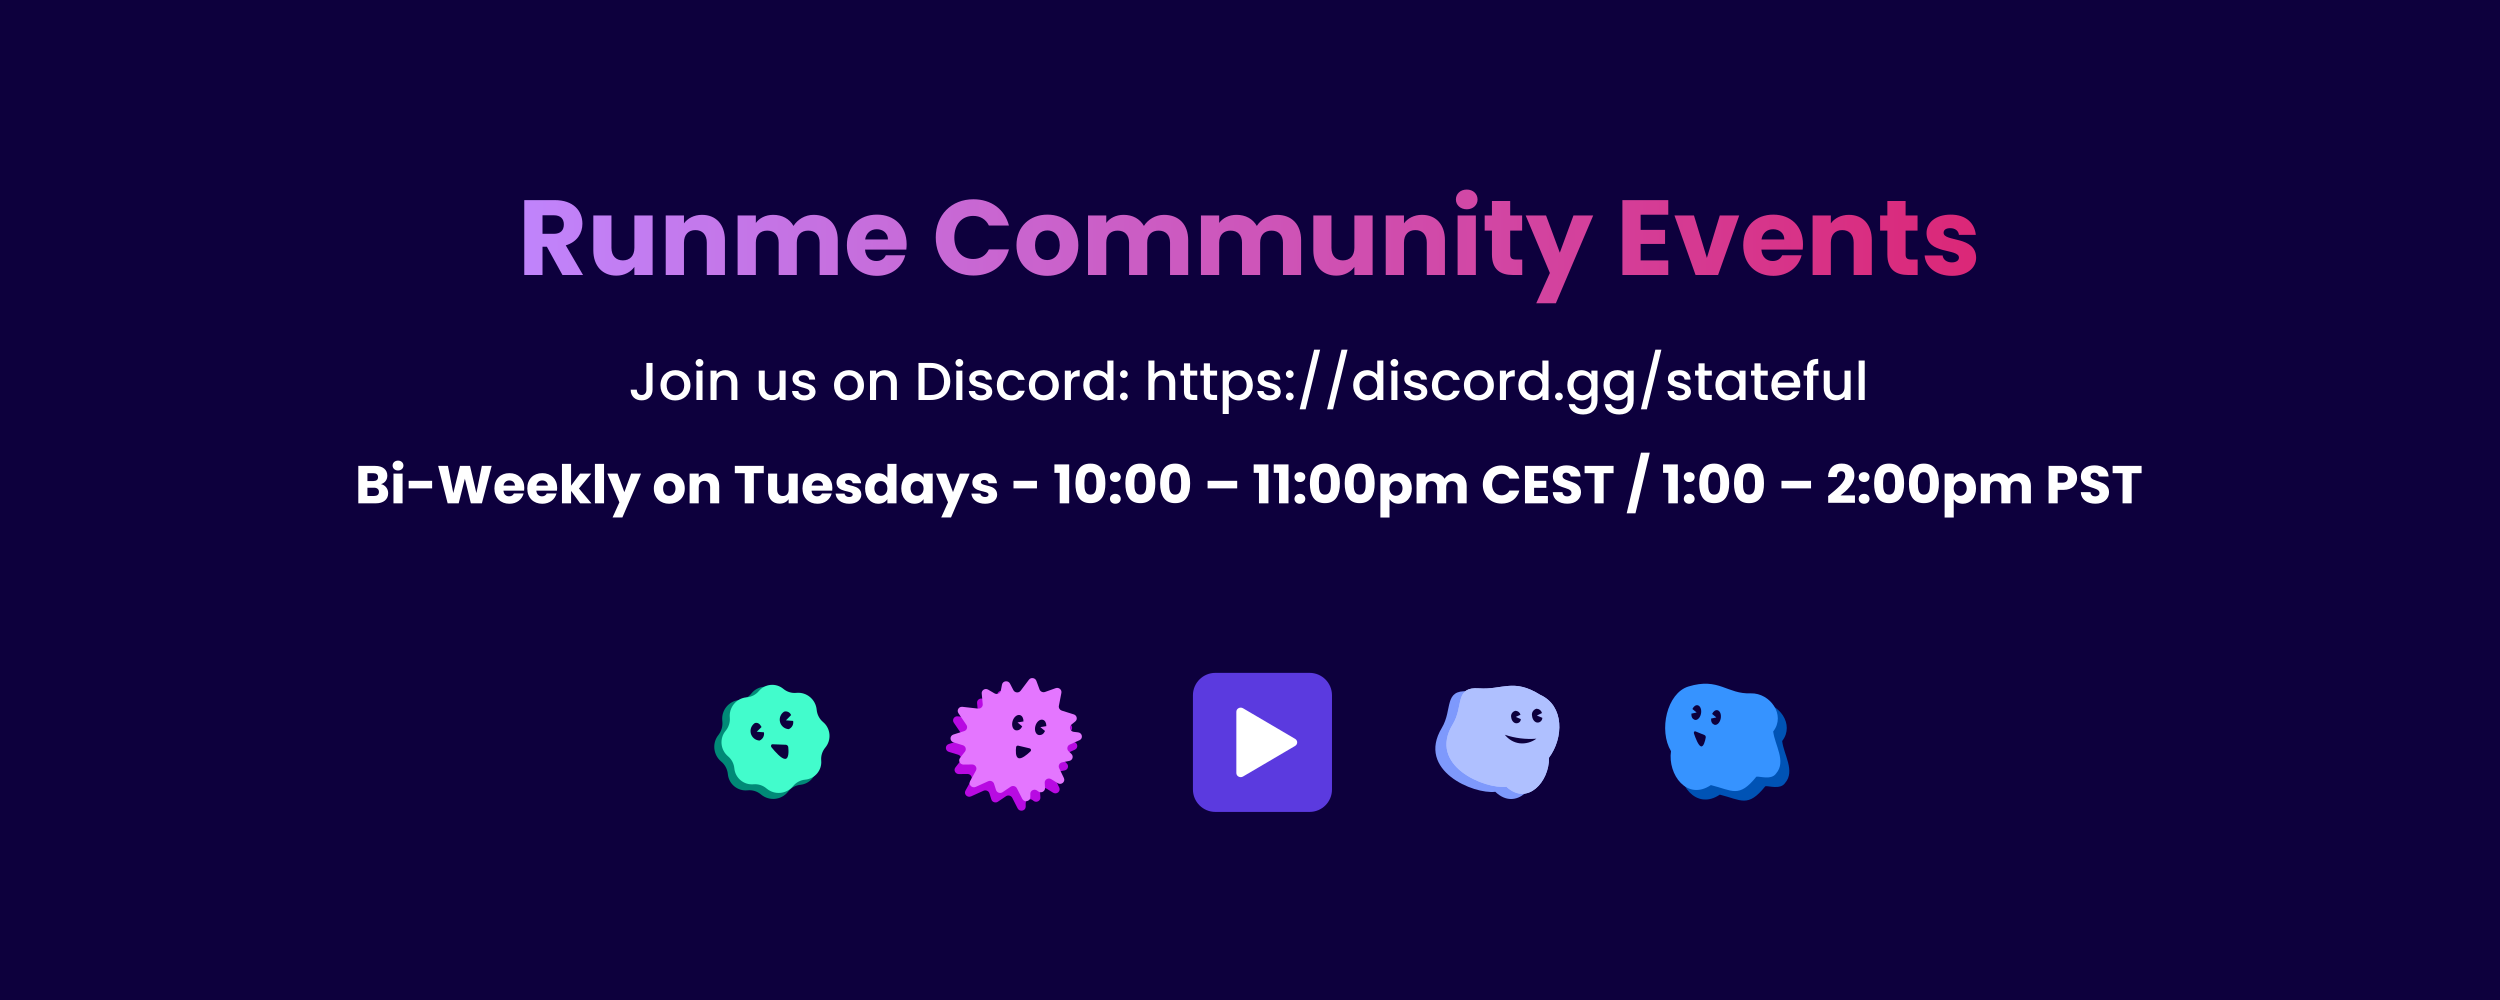 <svg width="1500" viewBox="0 0 1500 600" fill="none" xmlns="http://www.w3.org/2000/svg">
  <rect width="1500" height="600" fill="#0D003D" />
  <path d="M338.306 134.664C338.306 138.184 336.386 140.296 332.29 140.296H325.506V129.16H332.29C336.386 129.16 338.306 131.336 338.306 134.664ZM314.562 120.072V165H325.506V148.04H328.13L337.474 165H349.826L339.458 147.208C346.37 145.16 349.442 139.848 349.442 134.216C349.442 126.408 343.938 120.072 332.93 120.072H314.562ZM391.576 129.288H380.632V148.68C380.632 153.544 377.944 156.232 373.72 156.232C369.624 156.232 366.872 153.544 366.872 148.68V129.288H355.992V150.152C355.992 159.688 361.56 165.384 369.816 165.384C374.616 165.384 378.456 163.208 380.632 160.136V165H391.576V129.288ZM424.077 165H434.957V144.136C434.957 134.536 429.453 128.904 421.197 128.904C416.397 128.904 412.557 131.016 410.381 134.024V129.288H399.437V165H410.381V145.608C410.381 140.744 413.069 138.056 417.229 138.056C421.389 138.056 424.077 140.744 424.077 145.608V165ZM491.778 165H502.658V144.136C502.658 134.536 496.962 128.904 488.13 128.904C482.946 128.904 478.466 131.784 476.098 135.56C473.666 131.272 469.314 128.904 463.938 128.904C459.266 128.904 455.618 130.888 453.506 133.768V129.288H442.562V165H453.506V145.608C453.506 140.936 456.194 138.376 460.354 138.376C464.514 138.376 467.202 140.936 467.202 145.608V165H478.082V145.608C478.082 140.936 480.77 138.376 484.93 138.376C489.09 138.376 491.778 140.936 491.778 145.608V165ZM526.056 137.544C529.704 137.544 532.776 139.784 532.776 143.688H519.08C519.72 139.72 522.472 137.544 526.056 137.544ZM543.144 153.16H531.496C530.6 155.08 528.872 156.616 525.8 156.616C522.28 156.616 519.4 154.44 519.016 149.768H543.784C543.912 148.68 543.976 147.592 543.976 146.568C543.976 135.688 536.616 128.776 526.184 128.776C515.56 128.776 508.136 135.816 508.136 147.144C508.136 158.472 515.688 165.512 526.184 165.512C535.08 165.512 541.416 160.136 543.144 153.16ZM561.456 142.472C561.456 155.912 570.8 165.32 584.048 165.32C594.736 165.32 602.8 159.368 605.36 149.64H593.328C591.472 153.48 588.08 155.4 583.92 155.4C577.2 155.4 572.592 150.408 572.592 142.472C572.592 134.536 577.2 129.544 583.92 129.544C588.08 129.544 591.472 131.464 593.328 135.304H605.36C602.8 125.576 594.736 119.56 584.048 119.56C570.8 119.56 561.456 129.032 561.456 142.472ZM647.006 147.144C647.006 135.816 638.942 128.776 628.446 128.776C618.014 128.776 609.886 135.816 609.886 147.144C609.886 158.472 617.822 165.512 628.318 165.512C638.814 165.512 647.006 158.472 647.006 147.144ZM621.022 147.144C621.022 141.064 624.478 138.248 628.446 138.248C632.286 138.248 635.87 141.064 635.87 147.144C635.87 153.16 632.222 156.04 628.318 156.04C624.35 156.04 621.022 153.16 621.022 147.144ZM702.028 165H712.908V144.136C712.908 134.536 707.212 128.904 698.38 128.904C693.196 128.904 688.716 131.784 686.348 135.56C683.916 131.272 679.564 128.904 674.188 128.904C669.516 128.904 665.868 130.888 663.756 133.768V129.288H652.812V165H663.756V145.608C663.756 140.936 666.444 138.376 670.604 138.376C674.764 138.376 677.452 140.936 677.452 145.608V165H688.332V145.608C688.332 140.936 691.02 138.376 695.18 138.376C699.34 138.376 702.028 140.936 702.028 145.608V165ZM769.778 165H780.658V144.136C780.658 134.536 774.962 128.904 766.13 128.904C760.946 128.904 756.466 131.784 754.098 135.56C751.666 131.272 747.314 128.904 741.938 128.904C737.266 128.904 733.618 130.888 731.506 133.768V129.288H720.562V165H731.506V145.608C731.506 140.936 734.194 138.376 738.354 138.376C742.514 138.376 745.202 140.936 745.202 145.608V165H756.082V145.608C756.082 140.936 758.77 138.376 762.93 138.376C767.09 138.376 769.778 140.936 769.778 145.608V165ZM823.576 129.288H812.632V148.68C812.632 153.544 809.944 156.232 805.72 156.232C801.624 156.232 798.872 153.544 798.872 148.68V129.288H787.992V150.152C787.992 159.688 793.56 165.384 801.816 165.384C806.616 165.384 810.456 163.208 812.632 160.136V165H823.576V129.288ZM856.077 165H866.957V144.136C866.957 134.536 861.453 128.904 853.197 128.904C848.397 128.904 844.557 131.016 842.381 134.024V129.288H831.437V165H842.381V145.608C842.381 140.744 845.069 138.056 849.229 138.056C853.389 138.056 856.077 140.744 856.077 145.608V165ZM874.562 165H885.506V129.288H874.562V165ZM880.066 125.576C883.906 125.576 886.53 122.952 886.53 119.688C886.53 116.36 883.906 113.736 880.066 113.736C876.162 113.736 873.538 116.36 873.538 119.688C873.538 122.952 876.162 125.576 880.066 125.576ZM895.165 152.584C895.165 161.864 900.349 165 907.773 165H913.341V155.72H909.437C907.005 155.72 906.109 154.824 906.109 152.712V138.376H913.277V129.288H906.109V120.584H895.165V129.288H890.813V138.376H895.165V152.584ZM935.885 151.624L927.629 129.288H915.405L929.933 163.784L921.741 181.96H933.517L955.917 129.288H944.077L935.885 151.624ZM1000.96 120.072H973.437V165H1000.96V156.232H984.381V146.376H999.037V137.928H984.381V128.84H1000.96V120.072ZM1004.67 129.288L1017.34 165H1030.85L1043.52 129.288H1031.87L1024.13 154.76L1016.38 129.288H1004.67ZM1063.87 137.544C1067.52 137.544 1070.59 139.784 1070.59 143.688H1056.89C1057.53 139.72 1060.28 137.544 1063.87 137.544ZM1080.96 153.16H1069.31C1068.41 155.08 1066.68 156.616 1063.61 156.616C1060.09 156.616 1057.21 154.44 1056.83 149.768H1081.6C1081.72 148.68 1081.79 147.592 1081.79 146.568C1081.79 135.688 1074.43 128.776 1064 128.776C1053.37 128.776 1045.95 135.816 1045.95 147.144C1045.95 158.472 1053.5 165.512 1064 165.512C1072.89 165.512 1079.23 160.136 1080.96 153.16ZM1112.2 165H1123.08V144.136C1123.08 134.536 1117.58 128.904 1109.32 128.904C1104.52 128.904 1100.68 131.016 1098.51 134.024V129.288H1087.56V165H1098.51V145.608C1098.51 140.744 1101.19 138.056 1105.35 138.056C1109.51 138.056 1112.2 140.744 1112.2 145.608V165ZM1132.41 152.584C1132.41 161.864 1137.6 165 1145.02 165H1150.59V155.72H1146.69C1144.25 155.72 1143.36 154.824 1143.36 152.712V138.376H1150.53V129.288H1143.36V120.584H1132.41V129.288H1128.06V138.376H1132.41V152.584ZM1185.68 154.632C1185.49 141.32 1166.16 145.352 1166.16 139.656C1166.16 137.928 1167.57 136.904 1170.13 136.904C1173.2 136.904 1175.05 138.504 1175.37 140.936H1185.49C1184.78 133.896 1179.66 128.776 1170.45 128.776C1161.1 128.776 1155.92 133.768 1155.92 139.848C1155.92 152.968 1175.37 148.808 1175.37 154.568C1175.37 156.168 1173.9 157.448 1171.09 157.448C1168.08 157.448 1165.84 155.784 1165.58 153.288H1154.77C1155.28 160.2 1161.68 165.512 1171.21 165.512C1180.17 165.512 1185.68 160.84 1185.68 154.632Z" fill="url(#paint0_linear_564_3138)" />
  <path d="M387.848 233.792C387.848 235.648 386.92 236.992 384.968 236.992C383.016 236.992 382.12 235.648 382.088 233.792H378.408C378.408 237.824 381.128 240.224 384.968 240.224C388.808 240.224 391.528 237.824 391.528 233.792V217.76H387.848V233.792ZM414.263 231.168C414.263 225.632 410.295 222.08 405.271 222.08C400.247 222.08 396.279 225.632 396.279 231.168C396.279 236.704 400.087 240.288 405.111 240.288C410.167 240.288 414.263 236.704 414.263 231.168ZM399.991 231.168C399.991 227.168 402.455 225.248 405.207 225.248C407.927 225.248 410.519 227.168 410.519 231.168C410.519 235.168 407.831 237.12 405.111 237.12C402.359 237.12 399.991 235.168 399.991 231.168ZM417.869 240H421.517V222.368H417.869V240ZM419.725 220.032C421.005 220.032 422.029 219.008 422.029 217.696C422.029 216.384 421.005 215.36 419.725 215.36C418.413 215.36 417.389 216.384 417.389 217.696C417.389 219.008 418.413 220.032 419.725 220.032ZM438.818 240H442.434V229.6C442.434 224.672 439.33 222.08 435.202 222.08C433.09 222.08 431.138 222.944 429.954 224.384V222.368H426.306V240H429.954V230.144C429.954 226.912 431.714 225.248 434.402 225.248C437.058 225.248 438.818 226.912 438.818 230.144V240ZM471.368 222.368H467.72V232.192C467.72 235.424 465.96 237.088 463.272 237.088C460.616 237.088 458.856 235.424 458.856 232.192V222.368H455.24V232.736C455.24 237.664 458.376 240.256 462.504 240.256C464.584 240.256 466.568 239.392 467.72 237.888V240H471.368V222.368ZM489.333 235.072C489.141 228.704 479.189 230.688 479.189 227.136C479.189 225.952 480.213 225.152 482.165 225.152C484.149 225.152 485.333 226.208 485.461 227.744H489.109C488.917 224.224 486.293 222.08 482.293 222.08C478.133 222.08 475.509 224.352 475.509 227.168C475.509 233.632 485.749 231.648 485.749 235.104C485.749 236.32 484.629 237.216 482.517 237.216C480.501 237.216 479.125 236.032 478.997 234.592H475.221C475.381 237.792 478.357 240.288 482.581 240.288C486.741 240.288 489.333 238.048 489.333 235.072ZM518.388 231.168C518.388 225.632 514.42 222.08 509.396 222.08C504.372 222.08 500.404 225.632 500.404 231.168C500.404 236.704 504.212 240.288 509.236 240.288C514.292 240.288 518.388 236.704 518.388 231.168ZM504.116 231.168C504.116 227.168 506.58 225.248 509.332 225.248C512.052 225.248 514.644 227.168 514.644 231.168C514.644 235.168 511.956 237.12 509.236 237.12C506.484 237.12 504.116 235.168 504.116 231.168ZM534.506 240H538.122V229.6C538.122 224.672 535.018 222.08 530.89 222.08C528.778 222.08 526.826 222.944 525.642 224.384V222.368H521.994V240H525.642V230.144C525.642 226.912 527.402 225.248 530.09 225.248C532.746 225.248 534.506 226.912 534.506 230.144V240ZM558.352 217.76H551.088V240H558.352C565.488 240 570.16 235.808 570.16 228.96C570.16 222.08 565.488 217.76 558.352 217.76ZM554.736 237.024V220.736H558.352C563.6 220.736 566.416 223.872 566.416 228.96C566.416 234.016 563.6 237.024 558.352 237.024H554.736ZM573.775 240H577.423V222.368H573.775V240ZM575.631 220.032C576.911 220.032 577.935 219.008 577.935 217.696C577.935 216.384 576.911 215.36 575.631 215.36C574.319 215.36 573.295 216.384 573.295 217.696C573.295 219.008 574.319 220.032 575.631 220.032ZM595.365 235.072C595.173 228.704 585.221 230.688 585.221 227.136C585.221 225.952 586.245 225.152 588.197 225.152C590.181 225.152 591.365 226.208 591.493 227.744H595.141C594.949 224.224 592.325 222.08 588.325 222.08C584.165 222.08 581.541 224.352 581.541 227.168C581.541 233.632 591.781 231.648 591.781 235.104C591.781 236.32 590.661 237.216 588.549 237.216C586.533 237.216 585.157 236.032 585.029 234.592H581.253C581.413 237.792 584.389 240.288 588.613 240.288C592.773 240.288 595.365 238.048 595.365 235.072ZM598.09 231.168C598.09 236.704 601.674 240.288 606.73 240.288C611.05 240.288 613.866 237.888 614.858 234.432H610.922C610.25 236.256 608.906 237.216 606.73 237.216C603.786 237.216 601.834 235.04 601.834 231.168C601.834 227.328 603.786 225.152 606.73 225.152C608.906 225.152 610.314 226.24 610.922 227.936H614.858C613.866 224.224 611.05 222.08 606.73 222.08C601.674 222.08 598.09 225.664 598.09 231.168ZM635.294 231.168C635.294 225.632 631.326 222.08 626.302 222.08C621.278 222.08 617.31 225.632 617.31 231.168C617.31 236.704 621.118 240.288 626.142 240.288C631.198 240.288 635.294 236.704 635.294 231.168ZM621.022 231.168C621.022 227.168 623.486 225.248 626.238 225.248C628.958 225.248 631.55 227.168 631.55 231.168C631.55 235.168 628.862 237.12 626.142 237.12C623.39 237.12 621.022 235.168 621.022 231.168ZM642.548 230.72C642.548 226.976 644.212 225.856 646.9 225.856H647.828V222.08C645.332 222.08 643.572 223.168 642.548 224.928V222.368H638.9V240H642.548V230.72ZM649.965 231.104C649.965 236.544 653.645 240.288 658.285 240.288C661.165 240.288 663.277 238.944 664.397 237.344V240H668.077V216.32H664.397V224.832C663.053 223.168 660.621 222.08 658.317 222.08C653.645 222.08 649.965 225.664 649.965 231.104ZM664.397 231.168C664.397 234.976 661.805 237.12 659.053 237.12C656.333 237.12 653.709 234.912 653.709 231.104C653.709 227.296 656.333 225.248 659.053 225.248C661.805 225.248 664.397 227.392 664.397 231.168ZM676.645 237.888C676.645 236.576 675.621 235.552 674.341 235.552C673.029 235.552 672.005 236.576 672.005 237.888C672.005 239.2 673.029 240.224 674.341 240.224C675.621 240.224 676.645 239.2 676.645 237.888ZM676.645 224.448C676.645 223.136 675.621 222.112 674.341 222.112C673.029 222.112 672.005 223.136 672.005 224.448C672.005 225.76 673.029 226.784 674.341 226.784C675.621 226.784 676.645 225.76 676.645 224.448ZM689.025 240H692.673V230.144C692.673 226.912 694.433 225.248 697.121 225.248C699.777 225.248 701.537 226.912 701.537 230.144V240H705.153V229.6C705.153 224.672 702.081 222.08 698.145 222.08C695.873 222.08 693.889 222.944 692.673 224.416V216.32H689.025V240ZM710.382 235.104C710.382 238.688 712.334 240 715.47 240H718.35V236.96H716.11C714.574 236.96 714.062 236.416 714.062 235.104V225.344H718.35V222.368H714.062V217.984H710.382V222.368H708.302V225.344H710.382V235.104ZM722.289 235.104C722.289 238.688 724.241 240 727.377 240H730.257V236.96H728.017C726.481 236.96 725.969 236.416 725.969 235.104V225.344H730.257V222.368H725.969V217.984H722.289V222.368H720.209V225.344H722.289V235.104ZM737.267 224.96V222.368H733.619V248.384H737.267V237.44C738.419 238.816 740.499 240.288 743.411 240.288C748.051 240.288 751.699 236.544 751.699 231.104C751.699 225.664 748.051 222.08 743.411 222.08C740.531 222.08 738.387 223.488 737.267 224.96ZM747.987 231.104C747.987 234.912 745.363 237.12 742.611 237.12C739.891 237.12 737.267 234.976 737.267 231.168C737.267 227.392 739.891 225.248 742.611 225.248C745.363 225.248 747.987 227.296 747.987 231.104ZM768.458 235.072C768.266 228.704 758.314 230.688 758.314 227.136C758.314 225.952 759.338 225.152 761.29 225.152C763.274 225.152 764.458 226.208 764.586 227.744H768.234C768.042 224.224 765.418 222.08 761.418 222.08C757.258 222.08 754.634 224.352 754.634 227.168C754.634 233.632 764.874 231.648 764.874 235.104C764.874 236.32 763.754 237.216 761.642 237.216C759.626 237.216 758.25 236.032 758.122 234.592H754.346C754.506 237.792 757.482 240.288 761.706 240.288C765.866 240.288 768.458 238.048 768.458 235.072ZM776.176 237.888C776.176 236.576 775.152 235.552 773.872 235.552C772.56 235.552 771.536 236.576 771.536 237.888C771.536 239.2 772.56 240.224 773.872 240.224C775.152 240.224 776.176 239.2 776.176 237.888ZM776.176 224.448C776.176 223.136 775.152 222.112 773.872 222.112C772.56 222.112 771.536 223.136 771.536 224.448C771.536 225.76 772.56 226.784 773.872 226.784C775.152 226.784 776.176 225.76 776.176 224.448ZM779.796 245.6H783.38L792.084 209.792H788.468L779.796 245.6ZM796.233 245.6H799.817L808.521 209.792H804.905L796.233 245.6ZM811.903 231.104C811.903 236.544 815.583 240.288 820.223 240.288C823.103 240.288 825.215 238.944 826.335 237.344V240H830.015V216.32H826.335V224.832C824.991 223.168 822.559 222.08 820.255 222.08C815.583 222.08 811.903 225.664 811.903 231.104ZM826.335 231.168C826.335 234.976 823.743 237.12 820.991 237.12C818.271 237.12 815.647 234.912 815.647 231.104C815.647 227.296 818.271 225.248 820.991 225.248C823.743 225.248 826.335 227.392 826.335 231.168ZM834.806 240H838.454V222.368H834.806V240ZM836.662 220.032C837.942 220.032 838.966 219.008 838.966 217.696C838.966 216.384 837.942 215.36 836.662 215.36C835.35 215.36 834.326 216.384 834.326 217.696C834.326 219.008 835.35 220.032 836.662 220.032ZM856.396 235.072C856.204 228.704 846.252 230.688 846.252 227.136C846.252 225.952 847.276 225.152 849.228 225.152C851.212 225.152 852.396 226.208 852.524 227.744H856.172C855.98 224.224 853.356 222.08 849.356 222.08C845.196 222.08 842.572 224.352 842.572 227.168C842.572 233.632 852.812 231.648 852.812 235.104C852.812 236.32 851.692 237.216 849.58 237.216C847.564 237.216 846.188 236.032 846.06 234.592H842.284C842.444 237.792 845.42 240.288 849.644 240.288C853.804 240.288 856.396 238.048 856.396 235.072ZM859.122 231.168C859.122 236.704 862.706 240.288 867.762 240.288C872.082 240.288 874.898 237.888 875.89 234.432H871.954C871.282 236.256 869.938 237.216 867.762 237.216C864.818 237.216 862.866 235.04 862.866 231.168C862.866 227.328 864.818 225.152 867.762 225.152C869.938 225.152 871.346 226.24 871.954 227.936H875.89C874.898 224.224 872.082 222.08 867.762 222.08C862.706 222.08 859.122 225.664 859.122 231.168ZM896.325 231.168C896.325 225.632 892.357 222.08 887.333 222.08C882.309 222.08 878.341 225.632 878.341 231.168C878.341 236.704 882.149 240.288 887.173 240.288C892.229 240.288 896.325 236.704 896.325 231.168ZM882.053 231.168C882.053 227.168 884.517 225.248 887.269 225.248C889.989 225.248 892.581 227.168 892.581 231.168C892.581 235.168 889.893 237.12 887.173 237.12C884.421 237.12 882.053 235.168 882.053 231.168ZM903.579 230.72C903.579 226.976 905.243 225.856 907.931 225.856H908.859V222.08C906.363 222.08 904.603 223.168 903.579 224.928V222.368H899.931V240H903.579V230.72ZM910.997 231.104C910.997 236.544 914.677 240.288 919.317 240.288C922.197 240.288 924.309 238.944 925.429 237.344V240H929.109V216.32H925.429V224.832C924.085 223.168 921.653 222.08 919.349 222.08C914.677 222.08 910.997 225.664 910.997 231.104ZM925.429 231.168C925.429 234.976 922.837 237.12 920.085 237.12C917.365 237.12 914.741 234.912 914.741 231.104C914.741 227.296 917.365 225.248 920.085 225.248C922.837 225.248 925.429 227.392 925.429 231.168ZM937.676 237.888C937.676 236.576 936.652 235.552 935.372 235.552C934.06 235.552 933.036 236.576 933.036 237.888C933.036 239.2 934.06 240.224 935.372 240.224C936.652 240.224 937.676 239.2 937.676 237.888ZM940.403 231.104C940.403 236.544 944.083 240.288 948.723 240.288C951.603 240.288 953.715 238.848 954.835 237.344V240.288C954.835 243.808 952.723 245.536 949.907 245.536C947.379 245.536 945.427 244.288 944.883 242.464H941.267C941.715 246.368 945.203 248.704 949.907 248.704C955.411 248.704 958.515 245.088 958.515 240.288V222.368H954.835V224.928C953.747 223.424 951.603 222.08 948.723 222.08C944.083 222.08 940.403 225.664 940.403 231.104ZM954.835 231.168C954.835 234.976 952.243 237.12 949.491 237.12C946.771 237.12 944.147 234.912 944.147 231.104C944.147 227.296 946.771 225.248 949.491 225.248C952.243 225.248 954.835 227.392 954.835 231.168ZM962.09 231.104C962.09 236.544 965.77 240.288 970.41 240.288C973.29 240.288 975.402 238.848 976.522 237.344V240.288C976.522 243.808 974.41 245.536 971.594 245.536C969.066 245.536 967.114 244.288 966.57 242.464H962.954C963.402 246.368 966.89 248.704 971.594 248.704C977.098 248.704 980.202 245.088 980.202 240.288V222.368H976.522V224.928C975.434 223.424 973.29 222.08 970.41 222.08C965.77 222.08 962.09 225.664 962.09 231.104ZM976.522 231.168C976.522 234.976 973.93 237.12 971.178 237.12C968.458 237.12 965.834 234.912 965.834 231.104C965.834 227.296 968.458 225.248 971.178 225.248C973.93 225.248 976.522 227.392 976.522 231.168ZM984.546 245.6H988.13L996.834 209.792H993.218L984.546 245.6ZM1014.58 235.072C1014.39 228.704 1004.44 230.688 1004.44 227.136C1004.44 225.952 1005.46 225.152 1007.42 225.152C1009.4 225.152 1010.58 226.208 1010.71 227.744H1014.36C1014.17 224.224 1011.54 222.08 1007.54 222.08C1003.38 222.08 1000.76 224.352 1000.76 227.168C1000.76 233.632 1011 231.648 1011 235.104C1011 236.32 1009.88 237.216 1007.77 237.216C1005.75 237.216 1004.38 236.032 1004.25 234.592H1000.47C1000.63 237.792 1003.61 240.288 1007.83 240.288C1011.99 240.288 1014.58 238.048 1014.58 235.072ZM1019.1 235.104C1019.1 238.688 1021.05 240 1024.19 240H1027.07V236.96H1024.83C1023.29 236.96 1022.78 236.416 1022.78 235.104V225.344H1027.07V222.368H1022.78V217.984H1019.1V222.368H1017.02V225.344H1019.1V235.104ZM1029.22 231.104C1029.22 236.544 1032.9 240.288 1037.47 240.288C1040.42 240.288 1042.53 238.88 1043.65 237.376V240H1047.33V222.368H1043.65V224.928C1042.56 223.488 1040.51 222.08 1037.54 222.08C1032.9 222.08 1029.22 225.664 1029.22 231.104ZM1043.65 231.168C1043.65 234.976 1041.06 237.12 1038.3 237.12C1035.58 237.12 1032.96 234.912 1032.96 231.104C1032.96 227.296 1035.58 225.248 1038.3 225.248C1041.06 225.248 1043.65 227.392 1043.65 231.168ZM1052.69 235.104C1052.69 238.688 1054.65 240 1057.78 240H1060.66V236.96H1058.42C1056.89 236.96 1056.37 236.416 1056.37 235.104V225.344H1060.66V222.368H1056.37V217.984H1052.69V222.368H1050.61V225.344H1052.69V235.104ZM1071.45 225.152C1074.17 225.152 1076.31 226.88 1076.38 229.6H1066.62C1067 226.816 1068.99 225.152 1071.45 225.152ZM1079.7 234.752H1075.77C1075.1 236.128 1073.85 237.216 1071.61 237.216C1068.92 237.216 1066.84 235.456 1066.59 232.544H1080.06C1080.15 231.936 1080.19 231.36 1080.19 230.752C1080.19 225.568 1076.63 222.08 1071.61 222.08C1066.39 222.08 1062.81 225.632 1062.81 231.168C1062.81 236.704 1066.55 240.288 1071.61 240.288C1075.93 240.288 1078.71 237.824 1079.7 234.752ZM1084.22 240H1087.9V225.344H1091.17V222.368H1087.9V221.12C1087.9 219.104 1088.67 218.336 1090.91 218.336V215.296C1086.3 215.296 1084.22 217.056 1084.22 221.12V222.368H1082.14V225.344H1084.22V240ZM1110.37 222.368H1106.72V232.192C1106.72 235.424 1104.96 237.088 1102.27 237.088C1099.62 237.088 1097.86 235.424 1097.86 232.192V222.368H1094.24V232.736C1094.24 237.664 1097.38 240.256 1101.5 240.256C1103.58 240.256 1105.57 239.392 1106.72 237.888V240H1110.37V222.368ZM1115.18 240H1118.83V216.32H1115.18V240Z" fill="white" />
  <path d="M227.368 295.152C227.368 296.752 226.312 297.584 224.488 297.584H220.456V292.624H224.424C226.248 292.624 227.368 293.552 227.368 295.152ZM226.824 286.288C226.824 287.824 225.832 288.624 224.04 288.624H220.456V283.92H224.04C225.832 283.92 226.824 284.752 226.824 286.288ZM232.904 295.888C232.904 293.328 231.208 291.024 228.584 290.48C230.76 289.84 232.392 288.08 232.392 285.36C232.392 281.808 229.672 279.536 225.096 279.536H214.984V302H225.448C230.184 302 232.904 299.6 232.904 295.888ZM236.078 302H241.55V284.144H236.078V302ZM238.83 282.288C240.75 282.288 242.062 280.976 242.062 279.344C242.062 277.68 240.75 276.368 238.83 276.368C236.878 276.368 235.566 277.68 235.566 279.344C235.566 280.976 236.878 282.288 238.83 282.288ZM245.195 293.04H259.275V288.496H245.195V293.04ZM268.59 302H275.214L278.926 287.216L282.51 302H289.134L294.99 279.536H289.102L285.838 295.888L281.998 279.536H275.982L271.982 295.888L268.75 279.536H262.894L268.59 302ZM305.606 288.272C307.43 288.272 308.966 289.392 308.966 291.344H302.118C302.438 289.36 303.814 288.272 305.606 288.272ZM314.15 296.08H308.326C307.878 297.04 307.014 297.808 305.478 297.808C303.718 297.808 302.278 296.72 302.086 294.384H314.47C314.534 293.84 314.566 293.296 314.566 292.784C314.566 287.344 310.886 283.888 305.67 283.888C300.358 283.888 296.646 287.408 296.646 293.072C296.646 298.736 300.422 302.256 305.67 302.256C310.118 302.256 313.286 299.568 314.15 296.08ZM325.325 288.272C327.149 288.272 328.685 289.392 328.685 291.344H321.837C322.157 289.36 323.533 288.272 325.325 288.272ZM333.869 296.08H328.045C327.597 297.04 326.733 297.808 325.197 297.808C323.437 297.808 321.997 296.72 321.805 294.384H334.189C334.253 293.84 334.285 293.296 334.285 292.784C334.285 287.344 330.605 283.888 325.389 283.888C320.077 283.888 316.365 287.408 316.365 293.072C316.365 298.736 320.141 302.256 325.389 302.256C329.837 302.256 333.005 299.568 333.869 296.08ZM337.172 302H342.644V294.512L348.084 302H354.868L347.38 293.104L354.804 284.144H348.052L342.644 291.408V278.32H337.172V302ZM356.953 302H362.425V278.32H356.953V302ZM374.614 295.312L370.486 284.144H364.374L371.638 301.392L367.542 310.48H373.43L384.63 284.144H378.71L374.614 295.312ZM410.862 293.072C410.862 287.408 406.83 283.888 401.582 283.888C396.366 283.888 392.302 287.408 392.302 293.072C392.302 298.736 396.27 302.256 401.518 302.256C406.766 302.256 410.862 298.736 410.862 293.072ZM397.87 293.072C397.87 290.032 399.598 288.624 401.582 288.624C403.502 288.624 405.294 290.032 405.294 293.072C405.294 296.08 403.47 297.52 401.518 297.52C399.534 297.52 397.87 296.08 397.87 293.072ZM426.085 302H431.525V291.568C431.525 286.768 428.773 283.952 424.645 283.952C422.245 283.952 420.325 285.008 419.237 286.512V284.144H413.765V302H419.237V292.304C419.237 289.872 420.581 288.528 422.661 288.528C424.741 288.528 426.085 289.872 426.085 292.304V302ZM440.893 283.92H446.845V302H452.317V283.92H458.269V279.536H440.893V283.92ZM478.647 284.144H473.175V293.84C473.175 296.272 471.831 297.616 469.719 297.616C467.671 297.616 466.295 296.272 466.295 293.84V284.144H460.855V294.576C460.855 299.344 463.639 302.192 467.767 302.192C470.167 302.192 472.087 301.104 473.175 299.568V302H478.647V284.144ZM490.45 288.272C492.274 288.272 493.81 289.392 493.81 291.344H486.962C487.282 289.36 488.658 288.272 490.45 288.272ZM498.994 296.08H493.17C492.722 297.04 491.858 297.808 490.322 297.808C488.562 297.808 487.122 296.72 486.93 294.384H499.314C499.378 293.84 499.41 293.296 499.41 292.784C499.41 287.344 495.73 283.888 490.514 283.888C485.202 283.888 481.49 287.408 481.49 293.072C481.49 298.736 485.266 302.256 490.514 302.256C494.962 302.256 498.13 299.568 498.994 296.08ZM516.793 296.816C516.697 290.16 507.033 292.176 507.033 289.328C507.033 288.464 507.737 287.952 509.017 287.952C510.553 287.952 511.481 288.752 511.641 289.968H516.697C516.345 286.448 513.785 283.888 509.177 283.888C504.505 283.888 501.913 286.384 501.913 289.424C501.913 295.984 511.641 293.904 511.641 296.784C511.641 297.584 510.905 298.224 509.497 298.224C507.993 298.224 506.873 297.392 506.745 296.144H501.337C501.593 299.6 504.793 302.256 509.561 302.256C514.041 302.256 516.793 299.92 516.793 296.816ZM519.052 293.04C519.052 298.672 522.54 302.256 526.924 302.256C529.548 302.256 531.436 301.072 532.428 299.44V302H537.9V278.32H532.428V286.608C531.34 284.976 529.292 283.888 526.924 283.888C522.54 283.888 519.052 287.408 519.052 293.04ZM532.428 293.072C532.428 295.92 530.604 297.488 528.524 297.488C526.476 297.488 524.62 295.888 524.62 293.04C524.62 290.192 526.476 288.656 528.524 288.656C530.604 288.656 532.428 290.224 532.428 293.072ZM540.771 293.04C540.771 298.672 544.259 302.256 548.611 302.256C551.267 302.256 553.155 301.04 554.147 299.472V302H559.619V284.144H554.147V286.672C553.187 285.104 551.299 283.888 548.643 283.888C544.259 283.888 540.771 287.408 540.771 293.04ZM554.147 293.072C554.147 295.92 552.323 297.488 550.243 297.488C548.195 297.488 546.339 295.888 546.339 293.04C546.339 290.192 548.195 288.656 550.243 288.656C552.323 288.656 554.147 290.224 554.147 293.072ZM571.802 295.312L567.674 284.144H561.562L568.826 301.392L564.73 310.48H570.618L581.818 284.144H575.898L571.802 295.312ZM598.293 296.816C598.197 290.16 588.533 292.176 588.533 289.328C588.533 288.464 589.237 287.952 590.517 287.952C592.053 287.952 592.981 288.752 593.141 289.968H598.197C597.845 286.448 595.285 283.888 590.677 283.888C586.005 283.888 583.413 286.384 583.413 289.424C583.413 295.984 593.141 293.904 593.141 296.784C593.141 297.584 592.405 298.224 590.997 298.224C589.493 298.224 588.373 297.392 588.245 296.144H582.837C583.093 299.6 586.293 302.256 591.061 302.256C595.541 302.256 598.293 299.92 598.293 296.816ZM608.102 293.04H622.182V288.496H608.102V293.04ZM635.813 302H641.509V278.64H632.645V283.728H635.813V302ZM645.253 290C645.253 296.912 647.589 301.904 654.245 301.904C660.901 301.904 663.237 296.912 663.237 290C663.237 283.152 660.901 278.16 654.245 278.16C647.589 278.16 645.253 283.152 645.253 290ZM657.861 290C657.861 293.712 657.477 296.784 654.245 296.784C651.013 296.784 650.629 293.712 650.629 290C650.629 286.416 651.013 283.28 654.245 283.28C657.477 283.28 657.861 286.416 657.861 290ZM672.464 299.312C672.464 297.616 671.152 296.304 669.232 296.304C667.28 296.304 665.968 297.616 665.968 299.312C665.968 300.944 667.28 302.256 669.232 302.256C671.152 302.256 672.464 300.944 672.464 299.312ZM672.464 286.288C672.464 284.592 671.152 283.28 669.232 283.28C667.28 283.28 665.968 284.592 665.968 286.288C665.968 287.92 667.28 289.232 669.232 289.232C671.152 289.232 672.464 287.92 672.464 286.288ZM675.221 290C675.221 296.912 677.557 301.904 684.213 301.904C690.869 301.904 693.205 296.912 693.205 290C693.205 283.152 690.869 278.16 684.213 278.16C677.557 278.16 675.221 283.152 675.221 290ZM687.829 290C687.829 293.712 687.445 296.784 684.213 296.784C680.981 296.784 680.597 293.712 680.597 290C680.597 286.416 680.981 283.28 684.213 283.28C687.445 283.28 687.829 286.416 687.829 290ZM696.096 290C696.096 296.912 698.432 301.904 705.088 301.904C711.744 301.904 714.08 296.912 714.08 290C714.08 283.152 711.744 278.16 705.088 278.16C698.432 278.16 696.096 283.152 696.096 290ZM708.704 290C708.704 293.712 708.32 296.784 705.088 296.784C701.856 296.784 701.472 293.712 701.472 290C701.472 286.416 701.856 283.28 705.088 283.28C708.32 283.28 708.704 286.416 708.704 290ZM724.553 293.04H742.312V288.496H724.553V293.04ZM755.376 302H761.072V278.64H752.208V283.728H755.376V302ZM767.407 302H773.103V278.64H764.239V283.728H767.407V302ZM783.182 299.312C783.182 297.616 781.87 296.304 779.95 296.304C777.998 296.304 776.686 297.616 776.686 299.312C776.686 300.944 777.998 302.256 779.95 302.256C781.87 302.256 783.182 300.944 783.182 299.312ZM783.182 286.288C783.182 284.592 781.87 283.28 779.95 283.28C777.998 283.28 776.686 284.592 776.686 286.288C776.686 287.92 777.998 289.232 779.95 289.232C781.87 289.232 783.182 287.92 783.182 286.288ZM785.94 290C785.94 296.912 788.276 301.904 794.932 301.904C801.588 301.904 803.924 296.912 803.924 290C803.924 283.152 801.588 278.16 794.932 278.16C788.276 278.16 785.94 283.152 785.94 290ZM798.548 290C798.548 293.712 798.164 296.784 794.932 296.784C791.7 296.784 791.316 293.712 791.316 290C791.316 286.416 791.7 283.28 794.932 283.28C798.164 283.28 798.548 286.416 798.548 290ZM806.815 290C806.815 296.912 809.151 301.904 815.807 301.904C822.463 301.904 824.799 296.912 824.799 290C824.799 283.152 822.463 278.16 815.807 278.16C809.151 278.16 806.815 283.152 806.815 290ZM819.423 290C819.423 293.712 819.039 296.784 815.807 296.784C812.575 296.784 812.191 293.712 812.191 290C812.191 286.416 812.575 283.28 815.807 283.28C819.039 283.28 819.423 286.416 819.423 290ZM833.706 286.672V284.144H828.234V310.512H833.706V299.504C834.698 301.008 836.586 302.256 839.21 302.256C843.594 302.256 847.082 298.672 847.082 293.04C847.082 287.408 843.594 283.888 839.21 283.888C836.586 283.888 834.698 285.104 833.706 286.672ZM841.514 293.04C841.514 295.888 839.658 297.488 837.578 297.488C835.53 297.488 833.674 295.92 833.674 293.072C833.674 290.224 835.53 288.656 837.578 288.656C839.658 288.656 841.514 290.192 841.514 293.04ZM874.561 302H880.001V291.568C880.001 286.768 877.153 283.952 872.737 283.952C870.145 283.952 867.905 285.392 866.721 287.28C865.505 285.136 863.329 283.952 860.641 283.952C858.305 283.952 856.481 284.944 855.425 286.384V284.144H849.953V302H855.425V292.304C855.425 289.968 856.769 288.688 858.849 288.688C860.929 288.688 862.273 289.968 862.273 292.304V302H867.713V292.304C867.713 289.968 869.057 288.688 871.137 288.688C873.217 288.688 874.561 289.968 874.561 292.304V302ZM889.681 290.736C889.681 297.456 894.353 302.16 900.977 302.16C906.321 302.16 910.353 299.184 911.633 294.32H905.617C904.689 296.24 902.993 297.2 900.913 297.2C897.553 297.2 895.249 294.704 895.249 290.736C895.249 286.768 897.553 284.272 900.913 284.272C902.993 284.272 904.689 285.232 905.617 287.152H911.633C910.353 282.288 906.321 279.28 900.977 279.28C894.353 279.28 889.681 284.016 889.681 290.736ZM928.744 279.536H914.984V302H928.744V297.616H920.456V292.688H927.784V288.464H920.456V283.92H928.744V279.536ZM948.617 295.312C948.617 287.792 937.513 289.552 937.513 285.648C937.513 284.24 938.505 283.568 939.817 283.6C941.289 283.632 942.313 284.496 942.409 285.936H948.329C948.105 281.648 944.809 279.216 939.913 279.216C935.209 279.216 931.721 281.584 931.721 285.84C931.657 293.808 942.889 291.568 942.889 295.728C942.889 297.04 941.865 297.84 940.265 297.84C938.729 297.84 937.641 297.008 937.481 295.28H931.657C931.817 299.824 935.593 302.224 940.425 302.224C945.673 302.224 948.617 299.088 948.617 295.312ZM950.768 283.92H956.72V302H962.192V283.92H968.144V279.536H950.768V283.92ZM976.008 307.984H981.288L989.864 271.6H984.584L976.008 307.984ZM1001 302H1006.7V278.64H997.833V283.728H1001V302ZM1016.78 299.312C1016.78 297.616 1015.46 296.304 1013.54 296.304C1011.59 296.304 1010.28 297.616 1010.28 299.312C1010.28 300.944 1011.59 302.256 1013.54 302.256C1015.46 302.256 1016.78 300.944 1016.78 299.312ZM1016.78 286.288C1016.78 284.592 1015.46 283.28 1013.54 283.28C1011.59 283.28 1010.28 284.592 1010.28 286.288C1010.28 287.92 1011.59 289.232 1013.54 289.232C1015.46 289.232 1016.78 287.92 1016.78 286.288ZM1019.53 290C1019.53 296.912 1021.87 301.904 1028.53 301.904C1035.18 301.904 1037.52 296.912 1037.52 290C1037.52 283.152 1035.18 278.16 1028.53 278.16C1021.87 278.16 1019.53 283.152 1019.53 290ZM1032.14 290C1032.14 293.712 1031.76 296.784 1028.53 296.784C1025.29 296.784 1024.91 293.712 1024.91 290C1024.91 286.416 1025.29 283.28 1028.53 283.28C1031.76 283.28 1032.14 286.416 1032.14 290ZM1040.41 290C1040.41 296.912 1042.74 301.904 1049.4 301.904C1056.06 301.904 1058.39 296.912 1058.39 290C1058.39 283.152 1056.06 278.16 1049.4 278.16C1042.74 278.16 1040.41 283.152 1040.41 290ZM1053.02 290C1053.02 293.712 1052.63 296.784 1049.4 296.784C1046.17 296.784 1045.78 293.712 1045.78 290C1045.78 286.416 1046.17 283.28 1049.4 283.28C1052.63 283.28 1053.02 286.416 1053.02 290ZM1068.87 293.04H1086.62V288.496H1068.87V293.04ZM1096.9 301.68H1112.97V297.232H1104.33C1108.04 294.384 1112.62 290.288 1112.62 285.168C1112.62 281.232 1110.25 278.128 1104.94 278.128C1100.68 278.128 1097 280.56 1096.84 286.224H1102.12C1102.12 284.016 1103.08 282.736 1104.71 282.736C1106.38 282.736 1107.14 283.824 1107.14 285.52C1107.14 289.456 1101.86 293.52 1096.9 297.616V301.68ZM1121.71 299.312C1121.71 297.616 1120.4 296.304 1118.48 296.304C1116.53 296.304 1115.22 297.616 1115.22 299.312C1115.22 300.944 1116.53 302.256 1118.48 302.256C1120.4 302.256 1121.71 300.944 1121.71 299.312ZM1121.71 286.288C1121.71 284.592 1120.4 283.28 1118.48 283.28C1116.53 283.28 1115.22 284.592 1115.22 286.288C1115.22 287.92 1116.53 289.232 1118.48 289.232C1120.4 289.232 1121.71 287.92 1121.71 286.288ZM1124.47 290C1124.47 296.912 1126.81 301.904 1133.46 301.904C1140.12 301.904 1142.46 296.912 1142.46 290C1142.46 283.152 1140.12 278.16 1133.46 278.16C1126.81 278.16 1124.47 283.152 1124.47 290ZM1137.08 290C1137.08 293.712 1136.7 296.784 1133.46 296.784C1130.23 296.784 1129.85 293.712 1129.85 290C1129.85 286.416 1130.23 283.28 1133.46 283.28C1136.7 283.28 1137.08 286.416 1137.08 290ZM1145.35 290C1145.35 296.912 1147.68 301.904 1154.34 301.904C1160.99 301.904 1163.33 296.912 1163.33 290C1163.33 283.152 1160.99 278.16 1154.34 278.16C1147.68 278.16 1145.35 283.152 1145.35 290ZM1157.95 290C1157.95 293.712 1157.57 296.784 1154.34 296.784C1151.11 296.784 1150.72 293.712 1150.72 290C1150.72 286.416 1151.11 283.28 1154.34 283.28C1157.57 283.28 1157.95 286.416 1157.95 290ZM1172.24 286.672V284.144H1166.77V310.512H1172.24V299.504C1173.23 301.008 1175.12 302.256 1177.74 302.256C1182.13 302.256 1185.61 298.672 1185.61 293.04C1185.61 287.408 1182.13 283.888 1177.74 283.888C1175.12 283.888 1173.23 285.104 1172.24 286.672ZM1180.05 293.04C1180.05 295.888 1178.19 297.488 1176.11 297.488C1174.06 297.488 1172.21 295.92 1172.21 293.072C1172.21 290.224 1174.06 288.656 1176.11 288.656C1178.19 288.656 1180.05 290.192 1180.05 293.04ZM1213.09 302H1218.53V291.568C1218.53 286.768 1215.68 283.952 1211.27 283.952C1208.68 283.952 1206.44 285.392 1205.25 287.28C1204.04 285.136 1201.86 283.952 1199.17 283.952C1196.84 283.952 1195.01 284.944 1193.96 286.384V284.144H1188.48V302H1193.96V292.304C1193.96 289.968 1195.3 288.688 1197.38 288.688C1199.46 288.688 1200.8 289.968 1200.8 292.304V302H1206.24V292.304C1206.24 289.968 1207.59 288.688 1209.67 288.688C1211.75 288.688 1213.09 289.968 1213.09 292.304V302ZM1234.61 289.584V283.952H1237.59C1239.76 283.952 1240.69 285.04 1240.69 286.768C1240.69 288.496 1239.76 289.584 1237.59 289.584H1234.61ZM1246.26 286.768C1246.26 282.64 1243.51 279.536 1238 279.536H1229.14V302H1234.61V293.936H1238C1243.73 293.936 1246.26 290.48 1246.26 286.768ZM1265.43 295.312C1265.43 287.792 1254.33 289.552 1254.33 285.648C1254.33 284.24 1255.32 283.568 1256.63 283.6C1258.1 283.632 1259.13 284.496 1259.22 285.936H1265.14C1264.92 281.648 1261.62 279.216 1256.73 279.216C1252.02 279.216 1248.53 281.584 1248.53 285.84C1248.47 293.808 1259.7 291.568 1259.7 295.728C1259.7 297.04 1258.68 297.84 1257.08 297.84C1255.54 297.84 1254.45 297.008 1254.29 295.28H1248.47C1248.63 299.824 1252.41 302.224 1257.24 302.224C1262.49 302.224 1265.43 299.088 1265.43 295.312ZM1267.58 283.92H1273.53V302H1279V283.92H1284.96V279.536H1267.58V283.92Z" fill="white" />
  <path fill-rule="evenodd" clip-rule="evenodd" d="M443.704 419.981C446.532 419.686 449.123 418.266 450.892 416.04C454.581 411.401 461.36 410.694 465.926 414.472C468.117 416.285 470.945 417.14 473.773 416.845L474.061 416.815C480.255 416.169 485.801 420.667 486.447 426.861L486.489 427.269C486.798 430.228 488.254 432.947 490.546 434.843C495.314 438.788 495.99 445.896 492.139 450.74C490.34 453.002 489.476 455.91 489.776 458.785L489.807 459.084C490.423 464.983 486.139 470.264 480.24 470.88C477.371 471.179 474.743 472.62 472.947 474.878L472.79 475.076C468.838 480.047 461.574 480.804 456.681 476.756L456.486 476.594C454.264 474.755 451.395 473.888 448.527 474.187C442.628 474.802 437.348 470.519 436.733 464.621L436.702 464.322C436.402 461.448 434.957 458.781 432.731 456.939C427.962 452.993 427.155 445.896 431.007 441.051C432.859 438.722 433.723 435.76 433.414 432.8L433.372 432.395C432.726 426.201 437.223 420.657 443.416 420.011L443.704 419.981Z" fill="#018A77" />
  <path fill-rule="evenodd" clip-rule="evenodd" d="M448.201 418.368C450.965 418.121 453.519 416.785 455.298 414.655C459.005 410.22 465.605 409.629 470.041 413.336C472.17 415.116 474.92 415.976 477.685 415.729L477.947 415.706C484.054 415.159 489.455 419.743 490.002 425.85C490.258 428.714 491.644 431.39 493.851 433.233C498.445 437.073 499.006 443.971 495.167 448.566C493.369 450.718 492.478 453.52 492.728 456.313C493.249 462.13 488.956 467.267 483.139 467.788C480.346 468.038 477.767 469.387 475.969 471.539L475.799 471.742C471.828 476.494 464.756 477.127 460.004 473.156L459.802 472.987C457.65 471.188 454.871 470.318 452.077 470.568C446.258 471.089 441.12 466.794 440.599 460.976C440.349 458.182 438.975 455.582 436.823 453.783C432.23 449.945 431.559 443.061 435.397 438.469C437.241 436.263 438.129 433.384 437.873 430.522C437.326 424.413 441.828 418.938 447.937 418.392L448.201 418.368Z" fill="#42FCCC" />
  <path d="M471.503 446.858L463.59 446.56C462.627 446.524 462.261 447.592 462.943 448.434C465.065 451.057 468.901 455.386 471.072 455.345C473.395 455.3 473.204 450.622 472.958 448.251C472.883 447.529 472.215 446.885 471.503 446.858L471.503 446.858Z" fill="#0D003D" />
  <path d="M454.042 439.036L456.948 436.202C455.89 434.26 454.626 433.369 452.942 433.812C451.926 434.464 451.142 435.422 450.703 436.547C450.264 437.673 450.194 438.909 450.501 440.078C450.809 441.247 451.479 442.288 452.415 443.053C453.351 443.817 454.505 444.266 455.712 444.334C456.656 443.941 457.436 443.234 457.919 442.333C458.402 441.431 458.559 440.39 458.363 439.386L454.042 439.036Z" fill="#0D003D" />
  <path d="M471.564 432.203L474.67 429.052C474.355 428.243 473.748 427.582 472.969 427.198C472.191 426.814 471.297 426.736 470.464 426.979C469.447 427.631 468.663 428.589 468.224 429.714C467.786 430.84 467.715 432.076 468.023 433.245C468.331 434.414 469 435.455 469.936 436.22C470.873 436.984 472.027 437.433 473.233 437.501C474.178 437.108 474.957 436.401 475.441 435.5C475.924 434.598 476.08 433.557 475.884 432.553L471.564 432.203Z" fill="#0D003D" />
  <g clip-path="url(#clip0_564_3138)">
    <path d="M609.592 420.148L614.554 413.55C615.761 411.945 618.342 412.325 619.037 414.21L620.936 419.357C621.419 420.668 622.914 421.35 624.252 420.871L630.629 418.589C632.497 417.921 634.419 419.498 634.053 421.398L632.541 429.228C632.303 430.461 633.054 431.68 634.29 432.068L641.485 434.328C643.411 434.933 643.911 437.354 642.367 438.601L640.097 440.436C638.375 441.826 639.231 444.555 641.469 444.813L644.083 445.114C646.655 445.411 647.234 448.794 644.892 449.836L639.081 452.421C637.469 453.139 637.101 455.201 638.368 456.427L640.062 458.065C641.509 459.465 640.791 461.849 638.801 462.245L634.475 463.107C632.868 463.427 631.999 465.115 632.694 466.566L635.542 472.504C636.622 474.757 634.021 476.958 631.86 475.62L627.958 473.206C626.195 472.114 623.916 473.401 624.041 475.419L624.229 478.458C624.362 480.619 621.78 481.875 620.052 480.488L619.586 480.114C617.906 478.766 615.386 479.914 615.405 482.018L615.423 483.933C615.448 486.57 611.775 487.385 610.569 485.01L607.364 478.702C606.667 477.329 604.873 476.873 603.59 477.743L598.747 481.025C597.325 481.989 595.332 481.313 594.82 479.691L593.655 476.001C593.196 474.549 591.519 473.818 590.108 474.455L582.638 477.827C580.411 478.833 578.122 476.492 579.278 474.391L582.771 468.046C583.688 466.379 582.407 464.354 580.451 464.379L575.355 464.444C573.22 464.471 571.967 462.1 573.248 460.455L576.177 456.693C577.243 455.325 576.572 453.333 574.871 452.817L569.345 451.142C566.962 450.419 566.908 447.167 569.266 446.415L575.744 444.349C577.336 443.841 577.985 442.004 577.056 440.638L572.274 433.611C571.074 431.849 572.523 429.549 574.679 429.794L584.029 430.854C585.638 431.037 587.001 429.746 586.851 428.183L586.239 421.806C586.045 419.782 588.301 418.424 590.1 419.481L593.889 421.708C595.419 422.607 597.39 421.763 597.717 420.069L598.412 416.468C598.862 414.135 602.116 413.721 603.216 415.855L605.231 419.765C606.092 421.437 608.466 421.645 609.592 420.148L609.592 420.148Z" fill="#B80AE2" />
    <path d="M612.377 414.449L617.339 407.851C618.546 406.246 621.127 406.626 621.822 408.511L623.721 413.658C624.204 414.969 625.699 415.651 627.037 415.172L633.414 412.89C635.282 412.222 637.204 413.799 636.838 415.699L635.326 423.529C635.088 424.761 635.839 425.981 637.075 426.369L644.27 428.629C646.196 429.234 646.696 431.655 645.152 432.902L642.882 434.736C641.161 436.127 642.016 438.856 644.254 439.114L646.868 439.415C649.44 439.712 650.02 443.094 647.677 444.137L641.866 446.722C640.254 447.44 639.887 449.502 641.154 450.728L642.847 452.366C644.294 453.766 643.576 456.149 641.587 456.546L637.26 457.408C635.653 457.728 634.784 459.416 635.48 460.867L638.327 466.805C639.407 469.058 636.807 471.259 634.645 469.921L630.743 467.507C628.98 466.415 626.701 467.702 626.826 469.719L627.014 472.759C627.148 474.92 624.565 476.176 622.838 474.789L622.371 474.415C620.691 473.067 618.171 474.214 618.19 476.319L618.208 478.234C618.233 480.87 614.56 481.685 613.354 479.311L610.15 473.003C609.452 471.629 607.659 471.174 606.375 472.044L601.533 475.326C600.11 476.29 598.117 475.613 597.605 473.992L596.44 470.302C595.981 468.85 594.304 468.118 592.893 468.755L585.423 472.128C583.196 473.134 580.907 470.792 582.063 468.692L585.556 462.346C586.473 460.68 585.192 458.655 583.236 458.68L578.14 458.745C576.005 458.772 574.752 456.4 576.033 454.755L578.963 450.994C580.028 449.625 579.357 447.634 577.656 447.118L572.13 445.442C569.748 444.72 569.693 441.468 572.051 440.716L578.529 438.65C580.121 438.142 580.771 436.305 579.841 434.939L575.059 427.912C573.859 426.15 575.309 423.85 577.464 424.095L586.814 425.155C588.423 425.338 589.786 424.047 589.636 422.484L589.025 416.107C588.831 414.083 591.086 412.724 592.885 413.782L596.674 416.009C598.204 416.908 600.175 416.064 600.502 414.369L601.197 410.769C601.647 408.436 604.901 408.021 606.001 410.156L608.016 414.066C608.877 415.738 611.251 415.946 612.377 414.449L612.377 414.449Z" fill="#E476FF" />
    <path d="M610.94 447.393L617.776 449.009C618.607 449.206 618.909 450.229 618.309 450.806C616.44 452.603 613.069 455.488 611.196 454.937C609.191 454.346 609.42 450.289 609.665 448.269C609.74 447.654 610.325 447.248 610.94 447.393L610.94 447.393Z" fill="#0D003D" />
    <path d="M624.211 436.282L627.801 435.683C627.857 433.774 627.029 432.182 625.625 431.847C623.863 431.425 621.887 433.134 621.212 435.662C620.536 438.19 621.416 440.581 623.178 441.003C624.852 441.23 626.148 440.499 627.028 438.598L624.211 436.282Z" fill="#0D003D" />
    <path d="M610.502 433.471L614.092 432.872C614.148 430.962 613.32 429.371 611.916 429.035C610.154 428.614 608.178 430.322 607.503 432.85C606.827 435.379 607.707 437.77 609.469 438.191C611.143 438.418 612.439 437.688 613.319 435.787L610.502 433.471Z" fill="#0D003D" />
  </g>
  <path d="M785.736 403.718H729.224C721.786 403.718 715.76 409.744 715.76 417.176V473.688C715.76 481.127 721.786 487.152 729.224 487.152H785.736C793.169 487.152 799.194 481.127 799.194 473.688V417.176C799.194 409.744 793.169 403.718 785.736 403.718Z" fill="#5B3ADF" />
  <path d="M741.807 427.068V463.801C741.807 465.752 744.064 466.944 745.812 465.914L777.07 447.547C778.725 446.575 778.725 444.294 777.07 443.322L745.812 424.955C744.064 423.925 741.807 425.117 741.807 427.068Z" fill="white" />
  <path d="M897.172 475.077C909.779 487.063 923.073 471.907 922.848 457.124C931.686 445.137 932.299 425.319 917.653 418.594C901.566 408.392 894.869 415.797 880.898 414.785C866.014 413.719 871.735 425.692 865.075 436.76C849.652 462.371 884.329 476.701 897.172 475.077Z" fill="#7E99FC" />
  <path d="M903.833 472.048C916.426 483.736 929.657 469.016 929.395 454.602C938.14 442.928 938.74 423.501 924.11 416.892C908.043 406.826 901.384 414.033 887.441 413.023C872.586 411.932 878.321 423.66 871.712 434.471C856.382 459.482 891.014 473.604 903.833 472.048Z" fill="#AFC0FF" />
  <path d="M903.833 472.048C916.426 483.736 929.657 469.016 929.395 454.602C938.14 442.928 938.74 423.501 924.11 416.892C908.043 406.826 901.384 414.033 887.441 413.023C872.586 411.932 878.321 423.66 871.712 434.471C856.382 459.482 891.014 473.604 903.833 472.048Z" fill="#AFC0FF" />
  <path d="M921.847 443.216C918.874 445.396 915.318 446.368 911.777 445.97C908.344 445.552 905.173 443.726 902.881 440.847C909.019 442.926 915.448 443.729 921.847 443.216Z" fill="#0D003D" />
  <path d="M922.136 429.318L925.169 427.841C924.993 427.109 924.584 426.463 924.01 426.009C923.414 425.529 922.691 425.252 921.94 425.216C921.012 425.445 920.202 426.036 919.675 426.87C919.424 427.269 919.256 427.718 919.182 428.189C919.108 428.661 919.129 429.143 919.245 429.605C919.466 431.902 921.055 433.706 922.773 433.542C923.478 433.493 924.138 433.166 924.622 432.626C924.873 432.378 925.072 432.076 925.204 431.742C925.336 431.407 925.4 431.047 925.39 430.685L922.136 429.318Z" fill="#0D003D" />
  <path d="M909.472 430.148L912.294 428.831C912.129 428.17 911.747 427.584 911.211 427.17C910.657 426.742 909.986 426.497 909.289 426.469C908.408 426.663 907.635 427.197 907.137 427.958C906.903 428.317 906.745 428.721 906.674 429.144C906.603 429.568 906.62 430.002 906.723 430.419C906.942 432.486 908.414 434.11 910.019 433.963C910.69 433.938 911.327 433.662 911.807 433.187C912.03 432.96 912.203 432.689 912.316 432.39C912.429 432.091 912.48 431.772 912.464 431.452L909.472 430.148Z" fill="#0D003D" />
  <g clip-path="url(#clip1_564_3138)">
    <path d="M1071.06 469.777C1068.24 474.03 1060.97 471.314 1059.17 471.759C1048.73 484.814 1044.77 479.985 1031.89 476.785C1017.6 486.445 1005.92 470.422 1007.98 456.443C1000.45 443.97 1002.27 425.067 1018.01 420.596C1035.65 413.009 1041.53 422.338 1055.9 421.744C1067.35 421.436 1077.01 434.691 1069.3 444.615C1070.19 452.683 1077.3 462.632 1071.06 469.777L1071.06 469.777Z" fill="#0053B5" />
    <path d="M1065.69 464.042C1062.86 468.295 1055.6 465.579 1053.8 466.024C1043.36 479.078 1039.4 474.249 1026.52 471.049C1012.22 480.709 1000.54 464.686 1002.6 450.707C995.072 438.234 1000.16 415.848 1013.05 411.906C1031.41 406.294 1036.16 416.602 1050.52 416.009C1061.98 415.701 1071.64 428.955 1063.92 438.879C1064.82 446.948 1071.92 456.896 1065.69 464.042L1065.69 464.042Z" fill="#3693FF" />
    <path d="M1022.74 441.045L1017.26 438.816C1016.6 438.545 1016.1 439.317 1016.39 440.17C1017.29 442.827 1019 447.295 1020.53 447.807C1022.16 448.354 1023.08 444.519 1023.44 442.538C1023.55 441.935 1023.23 441.246 1022.74 441.045L1022.74 441.045Z" fill="#0D003D" />
  </g>
  <path d="M1017.98 427.51L1015.44 425.402C1016.2 423.786 1017.5 422.831 1018.73 423.18C1020.28 423.619 1021.1 425.928 1020.57 428.337C1020.04 430.747 1018.35 432.345 1016.81 431.906C1015.42 431.345 1014.72 430.156 1014.83 428.177L1017.98 427.51Z" fill="#0D003D" />
  <path d="M1029.81 430.47L1027.27 428.362C1028.02 426.746 1029.33 425.791 1030.56 426.14C1032.11 426.579 1032.93 428.887 1032.39 431.297C1031.86 433.707 1030.18 435.305 1028.64 434.866C1027.24 434.305 1026.54 433.116 1026.65 431.137L1029.81 430.47Z" fill="#0D003D" />
  <defs>
    <linearGradient id="paint0_linear_564_3138" x1="310.5" y1="143" x2="1188.5" y2="143" gradientUnits="userSpaceOnUse">
      <stop offset="0.001" stop-color="#C084FC" />
      <stop offset="1" stop-color="#DB2777" />
    </linearGradient>
    <clipPath id="clip0_564_3138">
      <rect width="79.704" height="79.704" fill="white" transform="translate(574.977 400) rotate(8.722)" />
    </clipPath>
    <clipPath id="clip1_564_3138">
      <rect width="75.398" height="69.484" fill="white" transform="matrix(-0.999 -0.035 -0.035 0.999 1075.37 412.023)" />
    </clipPath>
  </defs>
</svg>

